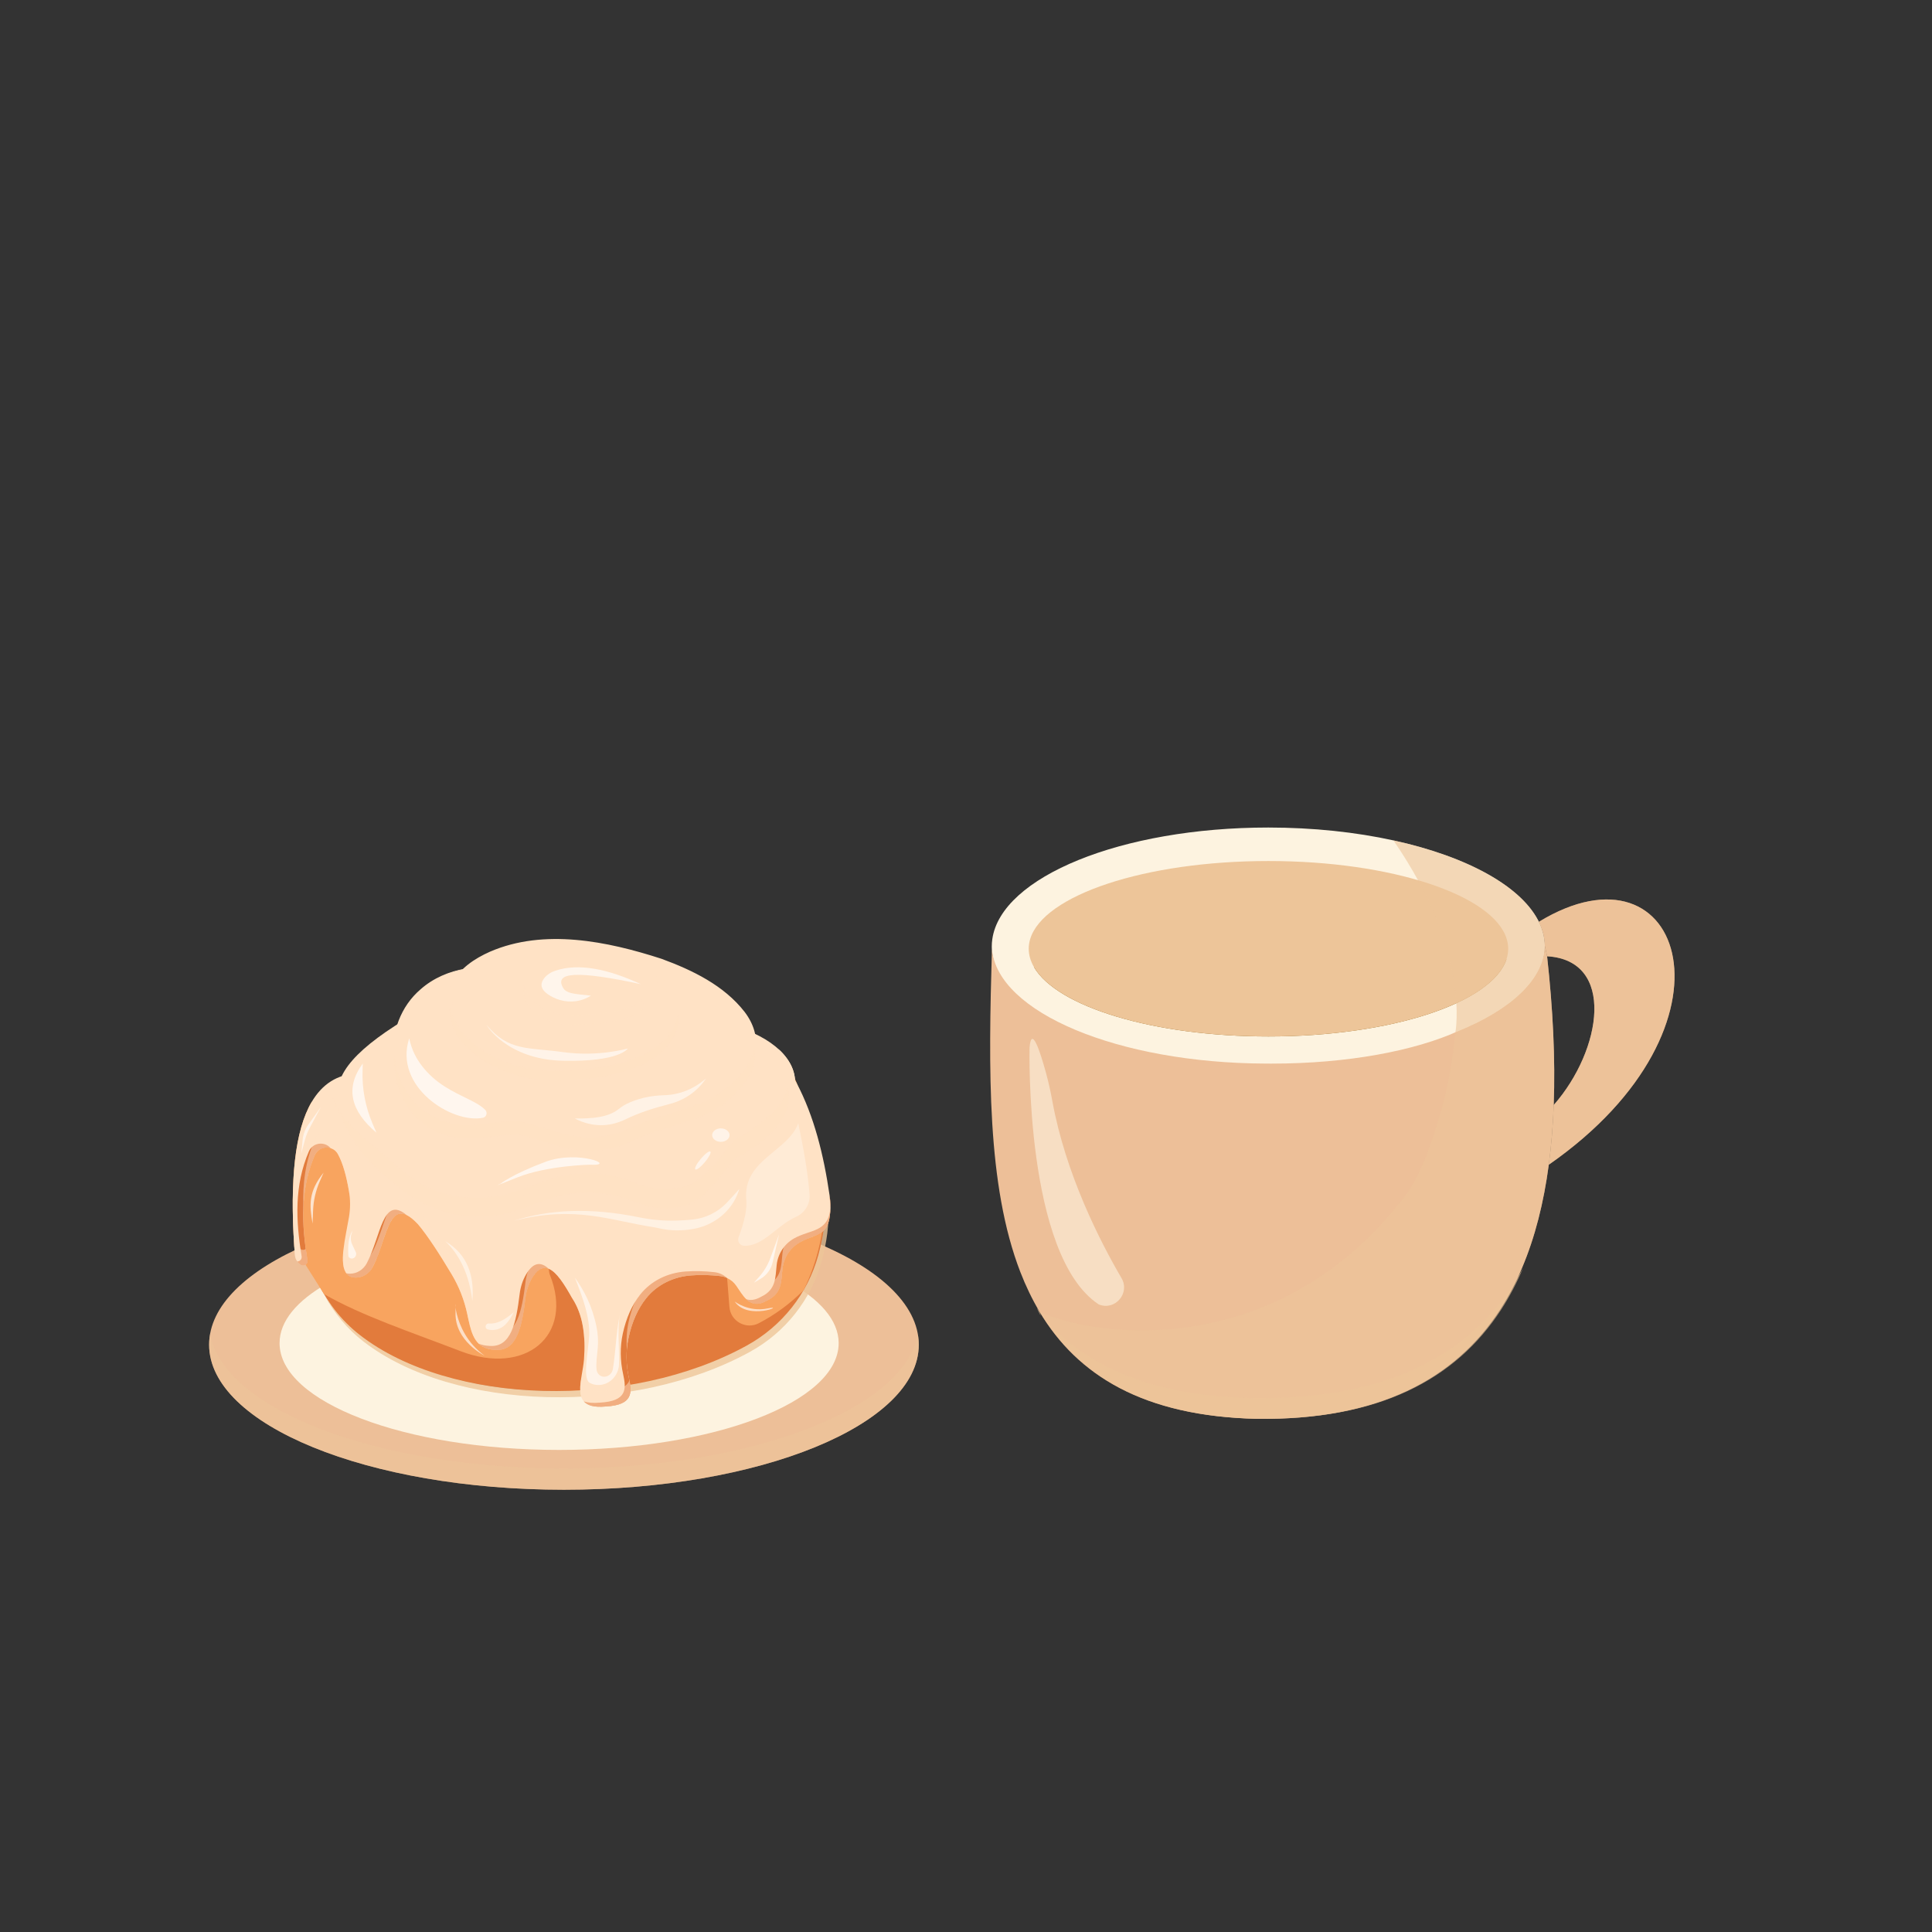 <?xml version="1.0" encoding="UTF-8"?>
<svg xmlns="http://www.w3.org/2000/svg" viewBox="0 0 1000 1000">
  <rect x="0" y="0" width="1000" height="1000" fill="#333333" stroke="none"/>
  <defs>
    <style>
      .cls-1 {
        opacity: .65;
      }

      .cls-1, .cls-2, .cls-3, .cls-4, .cls-5, .cls-6, .cls-7, .cls-8, .cls-9, .cls-10, .cls-11, .cls-12, .cls-13, .cls-14, .cls-15, .cls-16, .cls-17, .cls-18, .cls-19, .cls-20, .cls-21 {
        stroke-width: 0px;
      }

      .cls-1, .cls-4, .cls-6, .cls-7, .cls-10, .cls-11 {
        fill: #fff;
      }

      .cls-2, .cls-3, .cls-22, .cls-5, .cls-8, .cls-12, .cls-23, .cls-24 {
        mix-blend-mode: multiply;
      }

      .cls-2, .cls-5, .cls-12, .cls-19 {
        fill: #edc599;
      }

      .cls-3, .cls-8, .cls-20 {
        fill: #ffe2c5;
      }

      .cls-4 {
        opacity: .7;
      }

      .cls-5, .cls-9, .cls-10, .cls-24 {
        opacity: .6;
      }

      .cls-6, .cls-25, .cls-8, .cls-23 {
        opacity: .5;
      }

      .cls-26 {
        fill: none;
        stroke: #000;
        stroke-miterlimit: 10;
      }

      .cls-7 {
        opacity: .55;
      }

      .cls-27 {
        isolation: isolate;
      }

      .cls-9, .cls-18 {
        fill: #fdf3e0;
      }

      .cls-11 {
        opacity: .3;
      }

      .cls-12 {
        opacity: .8;
      }

      .cls-13 {
        fill: #f8a45f;
      }

      .cls-14 {
        fill: #f8e7c5;
      }

      .cls-15 {
        fill: #895c0e;
      }

      .cls-16 {
        fill: #e27b3c;
      }

      .cls-17 {
        fill: #9c7224;
      }

      .cls-21 {
        fill: #edbf98;
      }
    </style>
  </defs>
  <g class="cls-27">
    <g id="Layer_1" data-name="Layer 1">
      <g>
        <path class="cls-26" d="M780.63,491.06c0,1.87-.31,3.71-.91,5.52-2.15-3.68-5.52-7.2-9.96-10.5-20.22-15.03-62.5-25.37-111.38-25.37s-91.16,10.34-111.38,25.37c-6.02,4.47-10.08,9.36-11.79,14.51-1.8-3.07-2.74-6.26-2.74-9.53,0-1.68.25-3.35.74-4.98,6.78-22.73,59.42-40.42,123.34-40.42s116.56,17.69,123.34,40.42c.49,1.63.74,3.3.74,4.98Z"/>
        <path class="cls-18" d="M799.61,489.92c0,.2,0,.41-.01.61-.08,3.82-.98,7.56-2.61,11.19-5.78,12.81-20.78,24.21-41.92,32.85h0c-25.51,10.44-59.96,16.87-97.89,16.95-.67,0-1.33-.01-1.99-.01-76.65-.28-138.91-26.5-141.75-59.25-.02-.25-.04-.51-.05-.76-.02-.23-.03-.46-.03-.69-.02-.29-.02-.59-.02-.89,0-1.29.09-2.57.28-3.84,4.61-32.22,66.8-57.75,142.86-57.75,23.3,0,45.3,2.39,64.74,6.65,38.57,8.43,67.07,24.16,75.69,42.96,1.22,2.66,2.04,5.37,2.43,8.14.19,1.27.28,2.55.28,3.84Z"/>
        <path class="cls-21" d="M804.2,571.97v.04c-.4,10.66-1.23,20.94-2.55,30.8v.04c-2.61,19.61-7.12,37.57-13.88,53.48-3.24,7.67-7.02,14.87-11.36,21.55-23.5,36.21-63.44,57.27-125.99,56.5-58.5-1.35-92.7-22.42-112.44-55.58-3.78-6.36-7.04-13.17-9.84-20.37-17.38-44.87-16.53-104.93-14.71-167.14,2.88,32.73,65.12,58.94,141.75,59.22.66,0,1.32.01,1.99.01h1.21c39.08,0,73.94-6.61,96.68-16.95h.01c27.12-11.09,44.14-26.71,44.53-44.04l1.18,5.44v.02c3.01,27.18,4.32,53.02,3.42,76.98Z"/>
        <path class="cls-21" d="M801.65,602.85v-.04c1.32-9.86,2.15-20.14,2.55-30.8v-.04c25.15-28.66,32.08-74.97-3.42-77h0l-1.18-5.44c.01-.2,0-.45-.01-.65-.03-1.29-.21-2.53-.42-3.8-.45-2.76-1.43-5.23-2.66-7.95,74.94-45.64,108.55,53.76,5.14,125.72Z"/>
        <path class="cls-15" d="M779.72,496.58c-7.45,22.48-59.75,39.89-123.17,39.89-59.59,0-109.37-15.37-121.34-35.88,1.71-5.15,5.77-10.04,11.79-14.51,20.22-15.03,62.5-25.37,111.38-25.37s91.16,10.34,111.38,25.37c4.44,3.3,7.81,6.82,9.96,10.5Z"/>
        <path class="cls-17" d="M668.91,481.97c-10.98-15.22-42.91-13.59-58.16,4.04-2.33,2.7-4.18,5.83-5.07,9.28-3.02,11.71,4.33,23.15,22.43,34.31,33.99-6,62.33-14.91,83.04-35,18.64-19.26-20.5-24.85-42.25-12.63Z"/>
        <path class="cls-14" d="M662.28,488.6c-2.52-10.84-23.27-11.19-37.18-.85-2.13,1.58-3.95,3.57-5.11,5.95-4.67,9.62,2.51,18.48,14.75,27,24.58-6.77,49.63-13.42,59.02-24.23,10.77-12.84-6.01-19.26-31.48-7.87Z"/>
        <path class="cls-2" d="M779.72,496.58c-7.45,22.48-59.75,39.89-123.17,39.89-59.59,0-109.37-15.37-121.34-35.88-1.8-3.07-2.74-6.26-2.74-9.53,0-1.68.25-3.35.74-4.98,6.78-22.73,59.42-40.42,123.34-40.42s116.56,17.69,123.34,40.42c.49,1.63.74,3.3.74,4.98,0,1.87-.31,3.71-.91,5.52Z"/>
        <path class="cls-5" d="M804.2,571.97v.04c-.4,10.66-1.23,20.94-2.55,30.8v.04c-2.61,19.61-7.12,37.57-13.88,53.48-3.24,7.67-7.02,14.87-11.36,21.55-23.5,36.21-63.44,57.27-125.99,56.5-58.5-1.35-92.7-22.42-112.44-55.58-3.62-6.09,2.72,6.85,0,0,18.58,10.11,118.49,32.02,188.91-59.19,4.87-6.31,9.65-16.3,12.44-24.15,6.19-17.42,10.19-31.27,12.8-50.88v-.04c.45-3.35.82-6.75,1.16-10.19.6-.26,1.19-.52,1.77-.78h0c27.11-11.09,44.13-26.7,44.53-44.03l1.18,5.43v.02c3.01,27.18,4.32,53.02,3.42,76.98Z"/>
        <path class="cls-5" d="M799.6,489.54c-.4,17.33-17.42,32.94-44.53,44.03h0c-.58.26-1.17.52-1.77.78,0,0,8.11-41.22-32.08-99.37,38.57,8.43,67.07,24.16,75.69,42.96,1.22,2.66,2.04,5.37,2.43,8.14.17,1.15.26,2.3.27,3.46Z"/>
        <path class="cls-5" d="M801.65,602.85v-.04c1.32-9.86,2.15-20.14,2.55-30.8v-.04c25.15-28.66,32.08-74.97-3.42-77h0l-1.18-5.44c.01-.2-.02-.5-.02-.7-.05-1.47-.21-2.44-.4-3.71-.39-2.77-1.44-5.33-2.66-7.99,74.94-45.64,108.55,53.76,5.14,125.72Z"/>
        <g class="cls-24">
          <path class="cls-19" d="M781.69,667.17c-24.82,36.21-67.01,57.27-133.08,56.5-51.45-1.12-85.09-15.93-106.95-39.99,20.15,30.33,53.78,49.41,109.35,50.69,62.55.77,102.49-20.29,125.99-56.5,4.34-6.68,8.11-13.87,11.35-21.54-2.07,3.74-4.28,7.36-6.66,10.83Z"/>
        </g>
        <path class="cls-9" d="M532.89,542.4s-2.53,107.44,35.79,132.75c0,0,.04.02.13.05,8.38,3.34,16.23-5.87,11.68-13.65-11.36-19.44-28.99-54.09-35.82-91.72-.87-4.82-1.93-9.6-3.22-14.32-2.92-10.74-7.59-25.38-8.57-13.1Z"/>
      </g>
      <g>
        <path class="cls-21" d="M475.56,696.01c0,41.47-82.23,75.08-183.66,75.08s-183.66-33.61-183.66-75.08c0-20.2,19.52-38.54,51.27-52.04,2.8,7.2,6.06,14.01,9.84,20.37,19.74,33.16,53.94,54.23,112.44,55.58,62.55.77,102.49-20.29,125.99-56.5,4.34-6.68,8.12-13.88,11.36-21.55,34.78,13.66,56.42,32.87,56.42,54.14Z"/>
        <path class="cls-18" d="M434.09,695.21c0,30.53-64.78,55.27-144.7,55.27s-144.69-24.74-144.69-55.27c0-11.43,9.09-22.05,24.65-30.87,19.74,33.16,53.94,54.23,112.44,55.58,62.55.77,102.49-20.29,125.99-56.5,16.58,8.99,26.31,19.96,26.31,31.79Z"/>
        <path class="cls-12" d="M420.02,599.31c7.51,14.36,7.09,30.87,2.22,48.61-5.49,19.95-18.84,36.73-36.96,46.73-60.57,33.41-153.37,31.02-200.25-5.37-6.67-5.18-12.33-11.46-16.91-18.49,5.01,9.07,11.69,17.12,19.91,23.49,46.88,36.39,139.68,38.78,200.25,5.37,18.12-9.99,31.47-26.78,36.96-46.73,5.45-19.83,5.33-38.14-5.22-53.61Z"/>
        <path class="cls-16" d="M166.11,589.72c-12.67,24.05-13.52,48.11-2.55,72.16,5.2,11.4,12.88,21.5,22.78,29.18,46.88,36.39,139.68,38.78,200.25,5.37,18.12-9.99,31.47-26.78,36.96-46.73,6.22-22.63,5.19-43.28-10.32-59.99-84.21,45.79-166.36,40.27-247.12,0Z"/>
        <path class="cls-13" d="M238.41,699.37c-26.84-10.3-50.65-18.16-70.67-29.51v-.02s-9.65-15.28-9.65-15.28l-2.05-3.26-3.73-5.91c-2.27-34.55.25-60.17,9-75.03,5.8-.87,11.52-1.45,17.16-1.67,28.11-1.13,54.03,6.57,75.57,32.01,4.86,5.75,9.5,12.41,13.89,20.07,5.8,10.13,11.17,22.01,16.04,35.9h0c.25,1.03.22,2.11.61,3.09,12.75,31.68-12.76,52.43-46.17,39.61Z"/>
        <path class="cls-13" d="M166.11,589.72c-5.35-16.4.09-28.03,17.93-34.18,4.49-1.55,8.63-4.01,12.03-7.32,4.12-4.02,8.26-7.68,12.49-9.93,5.73-3.04,10.47-7.72,13.75-13.31,4.35-7.4,10.88-12.15,20.07-13.66,5.53-.9,10.86-2.69,15.71-5.48,30.18-17.38,60.78-14.1,91.68,3.93,1.18.69,2.4,1.33,3.64,1.92,7.44,3.54,14.3,7.5,19.82,12.44,3.63,3.24,7.64,6.06,12.07,8.07,6.21,2.81,11.84,7.53,17.24,13.06,3.33,3.41,6.15,7.31,8.21,11.6,5.67,11.81,6.99,22.84,2.49,32.85-84.07,45.5-166.26,40.56-247.12,0Z"/>
        <path class="cls-13" d="M376.35,661.48l1.19,14.97c.59,7.46,8.63,11.9,15.26,8.42,8.11-4.25,15.86-9.77,23.13-17.05,7.58-15.53,10.92-31.44,10.81-47.67l-50.38,41.33Z"/>
        <path class="cls-20" d="M429.71,627.47c-.39,5.09-1.61,7.84-3.46,9.59-2.84,2.71-7.16,3.08-12.24,5.94-5.07,2.85-8.39,8-9.01,13.79-.7,6.55-.31,12.72-7.9,16.33-2.4,1.38-4.39,1.85-6.09,1.69-.1,0-.2-.02-.29-.03-.16-.02-.31-.04-.45-.08-.14-.02-.27-.05-.4-.09-.83-.22-1.58-.59-2.29-1.09-.12-.08-.23-.16-.35-.25-.06-.05-.13-.11-.2-.16-.07-.06-.14-.12-.21-.18-.19-.16-.38-.34-.57-.52-1.93-1.87-3.49-4.54-5.14-6.92-1.21-1.76-2.86-3.14-4.76-4.01,0,0,0-.01-.02-.01-.54-.25-1.1-.46-1.67-.62-.05-.01-.1-.03-.15-.04-.21-.06-.42-.11-.63-.15-.1-.03-.21-.05-.31-.06-.25-.05-.51-.09-.76-.12-5.09-.59-10.11-.71-15.06-.35-9.1.67-17.73,4.78-23.39,11.95-4.26,5.38-7.23,12.12-8.98,20.1-1.52,6.94-1.4,14.14.15,21.07.27,1.21.51,2.39.65,3.51.81,6.04-.83,10.59-12.6,11.24-2.65.25-4.8.18-6.53-.16-.2-.03-.39-.07-.57-.12-.19-.04-.38-.09-.56-.15-.38-.11-.74-.24-1.08-.38-.14-.06-.29-.13-.42-.19-.3-.15-.57-.31-.83-.48-.11-.07-.22-.15-.33-.23-.18-.13-.34-.27-.5-.41-.16-.15-.32-.3-.46-.46-.03-.03-.06-.06-.08-.09,0,0,0,0,.01,0-1.29-1.47-1.82-3.43-1.9-5.69-.19-4.71,1.49-10.67,1.94-15.95.88-12.07-.36-23.14-6.26-32.01-3.81-6.79-7.88-13.34-12.04-15h0s-.05-.03-.07-.03c-.14-.06-.29-.11-.43-.15-.16-.06-.33-.1-.5-.13-.16-.04-.33-.06-.49-.08-.16-.02-.31-.03-.47-.03-2.17-.01-4.36,1.48-6.55,5.1-1.92,3.19-3.05,6.78-3.5,10.47-1.78,14.51-4.3,27.79-15.66,26.81-.26-.01-.52-.03-.77-.05-.21-.01-.42-.03-.62-.06-.23-.02-.45-.05-.66-.08-.33-.05-.65-.11-.95-.18-.17-.03-.32-.06-.48-.11-.13-.03-.26-.07-.39-.11-7.48-2.09-8.8-9.54-10.62-18.11-1.52-7.11-4.19-13.92-7.91-20.17-6.47-10.86-12.8-20.53-17.55-26.12-2.3-2.45-4.26-3.99-5.96-4.8-.63-.31-1.21-.51-1.77-.6-.12-.04-.23-.05-.34-.06-.69-.1-1.33-.04-1.93.15-.1.02-.2.05-.3.1-.1.04-.2.08-.3.12-.19.09-.38.19-.56.3-.18.13-.37.26-.55.4s-.35.29-.51.46c-.77.76-1.46,1.76-2.11,2.94-.14.26-.29.53-.42.81,0,0,0,0,0,.01-.14.28-.27.56-.41.86-.83,1.82-1.61,3.93-2.38,6.19-.12.32-.23.64-.34.97-1.59,4.68-3.26,9.88-5.59,14.32-1.71,3.26-5.05,5.45-8.72,5.44-.27,0-.53-.01-.78-.04-.23-.01-.45-.04-.67-.09-.09-.01-.18-.03-.27-.05-.16-.03-.31-.08-.46-.12-.09-.03-.18-.06-.27-.1-.02,0-.04-.01-.06-.02-.14-.05-.28-.1-.41-.17-.2-.09-.39-.2-.58-.31,0-.01-.01-.01-.02-.01-.16-.11-.31-.22-.46-.35-.04-.03-.08-.06-.11-.09-.15-.13-.29-.27-.43-.42-4.52-4.87-.82-18.91.98-29.52.77-4.52.75-9.14-.03-13.66-1.29-7.43-3.01-14.02-5.65-18.87-.88-1.63-2.27-2.69-3.81-3.17h-.01c-.16-.06-.33-.11-.5-.14-1.09-.27-2.24-.25-3.32.04-.09.02-.17.05-.26.08-.11.02-.21.06-.31.1-.88.31-1.71.81-2.41,1.51-.24.23-.46.48-.66.76-.3.4-.56.86-.78,1.36-6.92,16-6.85,32.57-4.51,49.32.23,1.65.48,3.3.75,4.95.16.99-.3,1.84-1.02,2.31-.71.47-1.67.54-2.49-.04-.51-.36-1.03-.83-1.57-1.44-.02-.03-.05-.06-.07-.09-.91-1.05-1.27-2.44-1.38-3.83-.1-1.27-.18-2.53-.27-3.77-2.27-34.55.25-60.17,9-75.03,5.41-9.2,13.21-14.29,23.72-14.82,2.4-.12-6.87,4.89-6.56,13.15.14,3.69,2.2,8.04,8.07,12.87.56.47,1.2.83,1.8,1.25,2.8,1.98,17.47,10.78,65.7,17.89,7.48,1.11,15.76,2.17,24.93,3.16,21.65,2.34,70.16,2.15,98.65-9.5,13.62-5.57,25.12-34.27,31.55-36.06,0,0,0,0,0-.01.06-.02.12-.02.18-.04.12-.02.24-.04.35-.04.12,0,.23,0,.35.01.08.01.15.03.22.05.16.04.32.1.47.19.1.07.2.14.31.23.1.08.19.18.28.28.1.1.19.22.28.34.18.26.35.56.52.91.04.09.08.18.13.27,9.06,17.16,14.05,37.11,17.13,58.36.41,2.85.54,5.75.32,8.62Z"/>
        <path class="cls-20" d="M215.85,524.02c-64.91,37.41-42.1,54.35-4.87,83.94,17.09,13.58,39.95,17.75,60.58,10.62,4.85-1.68,9.61-3.56,14.35-5.26,14.23-5.11,29.81-5.01,43.94.37,6.6,2.52,12.97,4.73,20.44,3.9.79-.09,1.58-.16,2.36-.23,14.54-1.26,21.07-14.4,30.13-24.28.8-.87,1.76-1.58,2.8-2.15,49.2-27.11,22.05-60.35-27.93-63.77l-141.8-3.14Z"/>
        <path class="cls-20" d="M241.05,501.47c-40.24,7.4-47.38,53.83-22.23,73.92,7.21,5.76,16.43,8.36,25.65,7.86,12.49-.67,22.34-3.35,29.52-.58,1.25.48,2.52.91,3.82,1.25,4.5,1.19,8.79,2.54,12.92,3.74,11.69,3.39,24.26,2.59,35.27-2.58,21.1-9.92,39.36-9.94,53.07-23.6,37.3-32.33-20.47-70.62-86.44-74.46-11.24-.65-22.54.69-33.16,4.44-41.2,14.59-30.72,47.87,3.75,60.17,7.95,2.84,16.39,4.04,24.83,3.96,45.27-.47,64.44-17.01,62.82-33.42-.83-8.43-7.31-15.22-15.57-17.12-88.09-20.36-66.68,20.9-38.63,20.98,35.34-.39,47.28-12.32,22.92-17.46"/>
        <g class="cls-22">
          <path class="cls-16" d="M159.87,595.97c-7.59,17.58-6.77,35.84-3.75,54.28.24,1.47-.92,2.64-2.2,2.68.04.05.07.11.11.15.54.61,1.07,1.08,1.57,1.44,1.63,1.16,3.84-.29,3.52-2.27-3.02-18.44-3.84-36.7,3.75-54.28,1.48-3.42,5.17-4.69,8.25-3.7-3.09-3.63-9.23-2.97-11.25,1.7Z"/>
          <path class="cls-16" d="M189.87,653.82c-1.71,3.26-5.05,5.45-8.72,5.44-.7,0-1.33-.08-1.9-.23,1.04,1.4,2.61,2.22,4.9,2.23,3.68,0,7.02-2.18,8.72-5.44,6.66-12.72,7.93-31.59,17.55-26.95-12.43-10.3-13.25,11.01-20.55,24.95Z"/>
          <path class="cls-16" d="M429.13,617.15c-3.08-21.25-3.33-22.95-.25-1.7.41,2.86,1.15,6.78.93,9.66-.99,12.89-10.4,11.16-18.8,15.89-5.07,2.86-8.4,8.01-9.01,13.8-.7,6.55-.31,12.72-7.91,16.33-3.27,1.87-5.78,2.07-7.85,1.29,2.58,2.5,5.82,3.59,10.85.71,7.59-3.61,7.21-9.79,7.91-16.33.62-5.79,3.94-10.94,9.01-13.8,8.4-4.73,14.71-2.63,15.7-15.52.22-2.88-.16-7.47-.57-10.32Z"/>
          <path class="cls-16" d="M369.81,658.48c-5.09-.59-10.11-.7-15.06-.35-9.1.66-17.73,4.78-23.39,11.94-4.26,5.39-7.23,12.12-8.98,20.1-1.52,6.94-1.4,14.14.15,21.08,1.72,7.7,2.02,13.98-11.95,14.74-3.68.35-6.39.07-8.37-.66,1.85,2.13,5.29,3.23,11.37,2.66,13.97-.77,13.67-7.04,11.95-14.74-1.55-6.93-1.67-14.14-.15-21.08,1.75-7.98,4.72-14.71,8.98-20.1,5.66-7.16,14.29-11.28,23.39-11.94,4.95-.36,9.96-.25,15.06.35,1.24.14,2.43.49,3.54,1-1.8-1.64-4.08-2.72-6.54-3Z"/>
          <path class="cls-16" d="M272.46,659.36c-1.92,3.18-3.05,6.78-3.5,10.47-1.77,14.5-4.3,27.79-15.65,26.8-2.18-.09-3.98-.5-5.48-1.17,1.94,1.85,4.61,3.01,8.48,3.17,11.35.99,13.88-12.3,15.65-26.8.45-3.69,1.58-7.29,3.5-10.47,2.85-4.72,5.7-5.81,8.51-4.69-3.76-3.44-7.64-3.73-11.51,2.69Z"/>
        </g>
        <path class="cls-3" d="M402.58,542.68c11.21,12.74,7.74,29.97-20,45.26-1.04.57-2,1.28-2.8,2.15-9.05,9.88-15.59,23.02-30.13,24.28-.79.07-1.58.14-2.36.23-7.47.83-13.84-1.38-20.44-3.9-14.12-5.38-29.71-5.48-43.94-.37-4.74,1.7-9.5,3.58-14.35,5.26-20.63,7.13-43.49,2.96-60.58-10.62-8.62-6.85-16.47-13.02-22.63-18.93,6.51,6.82,15.54,13.91,25.63,21.93,17.09,13.58,39.95,17.75,60.58,10.62,4.85-1.68,9.61-3.56,14.35-5.26,14.23-5.11,29.81-5.01,43.94.38,6.6,2.52,12.97,4.73,20.44,3.9.79-.09,1.58-.16,2.36-.23,14.54-1.26,21.07-14.4,30.13-24.28.8-.87,1.76-1.58,2.8-2.15,29.98-16.52,31.61-35.32,17-48.26Z"/>
        <g class="cls-22">
          <path class="cls-20" d="M241.08,501.62c-16.92,3.02-31.56,15.78-35.02,32.82-3.84,16.34,3.2,35.09,18.19,43.19,11.93,6.8,24.22,4,37.1,2.76,4.4-.35,9.04-.53,13.29,1.13,3.95,1.42,8.28,2.32,12.25,3.62,11.89,4.19,25.18,4.61,36.88-.42,7.76-3.62,16.07-6.42,24.29-8.82,11.26-3.3,22.65-6.93,31.01-15.41,3.94-3.45,7.52-7.59,9.51-12.45,9.7-25.4-27.06-44.3-46.59-50.8-16.16-5.59-33.21-8.6-50.27-9.41-12.73-.54-25.58,1.6-37.2,6.83-16.57,7.17-27.44,22.03-15.34,38.76,7.55,10.06,19.6,16.04,31.66,18.88,17.18,3.91,46.26,1.06,61.99-6.9,7.18-3.59,14.21-9.27,16.13-17.29,2.07-8.03-2.38-16.11-9.61-19.8-3.69-1.92-7.89-2.93-11.82-4.28-12.16-3.69-24.71-6.86-37.45-6.7-9.55-.04-23.66,4.29-17.7,16.38,4.06,7.32,12.7,11.04,20.82,11.51,1.81.09,4.52,0,6.37-.01,8.48-.26,17.14-.88,25.21-3.6,14.63-5.39,4.14-11.02-5.21-12.89,0,0,.06-.29.06-.29,2.11.42,4.21.93,6.25,1.65,4.13,1.32,9.92,4.89,4.97,9.26-5.23,4.05-12.02,5.14-18.34,6.25-4.27.65-8.58.98-12.89,1.15-1.92.06-4.59.19-6.5.12-8.75-.36-18.02-4.28-22.54-12.17-4-7-.85-14.29,6.43-17.24,8.31-3.43,17.39-2.85,26.05-1.82,10.76,1.44,21.21,4.28,31.47,7.64,11.59,2.92,20.38,13.21,17.42,25.56-6.82,24.93-47.11,28.98-68.76,28.23-17.33-.96-35.5-7.79-46.23-21.99-5.41-7.14-7.53-17.38-3.24-25.61,4.02-8.12,11.9-13.31,19.89-16.86,27.99-12.13,60.8-5.4,88.75,3.66,16,5.87,32.39,13.77,43.07,27.52,9.56,12.61,7.05,26.18-4.16,36.73-2.77,2.59-5.5,5.28-8.72,7.33-10.92,7.19-24.01,9.56-36.02,14.17-4.07,1.47-7.81,3.21-11.79,5.02-8.11,3.45-17.12,4.67-25.86,3.64-7.39-.81-14.85-3.78-22.01-5.6-1.07-.31-2.13-.67-3.16-1.07-3.69-1.47-7.94-1.35-12.14-1.04-13.43,1.25-25.93,3.89-38.43-3.29-24.43-13.56-26.14-50.02-5.39-67.65,6.51-5.76,14.77-9.27,23.28-10.67,0,0,.05.29.05.29h0Z"/>
        </g>
        <path class="cls-10" d="M166.06,573.02l-6.48,9.1c-1.64,2.3-2.65,5-2.94,7.81l-.72,7.19,1.95-7.22c.55-2.03,1.33-4,2.32-5.86l5.87-11.02Z"/>
        <path class="cls-1" d="M182.49,636.93c-2.18,3.32-2.51,8.02-2.18,13.2.12.56.51.93,1.03,1.14,1.92.77,3.71-1.45,2.76-3.29-.5-.96-.84-1.87-1.69-3.61-.62-1.28-.93-2.71-.81-4.14.11-1.29.51-1.87.89-3.3Z"/>
        <path class="cls-6" d="M230.49,642.46c11.2,6.61,15.15,17.39,14,30.93-1.61-13.48-6.44-23.77-14-30.93Z"/>
        <path class="cls-6" d="M252.53,688.13s.08.02.12.03c3.19.78,6.54-.19,8.88-2.5,1.69-1.66,3.12-3.85,4.36-6.46-4.19,3.63-8.43,6.19-12.81,5.85-1.95-.15-2.45,2.59-.55,3.08Z"/>
        <path class="cls-10" d="M297.53,661.26c4.01,10.16,7.83,20.3,7.44,30.03-.57,8.99-3.39,21.66,0,24.28,1.22.78,2.55,1.17,3.98,1.28,6.14.46,11.27-4.6,11.44-10.75.24-8.73-1.25-21.52,1.13-28.29-2.53,8.5-2.75,21.92-4.3,30.84-.37,2.14-2.13,3.86-4.3,3.95-.07,0-.14,0-.2,0-2.02.02-3.65-1.56-3.92-3.56-.42-3.1.23-7.21.59-11.32.32-3.6.1-7.23-.61-10.77-2.22-11.1-6.46-18.96-11.26-25.69Z"/>
        <path class="cls-4" d="M403.26,638.85l-3.35,14.55c-.83,3.61-3.13,6.72-6.33,8.58l-3.39,1.96,2.74-3.06c2.51-2.81,4.47-6.07,5.77-9.61l4.57-12.42Z"/>
        <path class="cls-6" d="M265.97,631.89c18.06-5.84,39.29-7.04,64.94-1.79,6.36,1.3,12.85,1.89,19.34,1.67,2.93-.1,5.69-.26,8.2-.53,6.67-.69,12.89-3.7,17.56-8.52,2.27-2.34,4.45-4.83,6.65-7.28-.13.44-.27.88-.43,1.32-3.54,10.2-12.63,17.43-23.26,19.32-5.95,1.06-11.82,1.03-17.58-.26-1.07-.24-2.14-.48-3.22-.65-22.68-3.47-40.28-11.37-72.2-3.29Z"/>
        <path class="cls-11" d="M413.17,581.37c2.82,13.32,5.01,25.89,5.86,36.93.39,4.99-2.52,9.55-7.1,11.58-9.7,4.28-17.03,15.41-26.86,14.93-2.16-.1-3.55-2.33-2.79-4.36,3.15-8.37,4.53-15.04,3.97-19.85-1.58-20.4,21.78-24.65,26.92-39.23Z"/>
        <path class="cls-4" d="M187.77,550.47c-9.28,12.66-6.26,24.56,7.07,35.81l-2.01-4.7c-3.72-8.69-5.49-18.1-5.17-27.55l.12-3.56Z"/>
        <path class="cls-4" d="M305.29,602.84s-22.29.45-37.61,6.62c-15.32,6.17-8.6,3.22-8.6,3.22,0,0,5.95-4.84,23.13-11.28,17.17-6.44,37.82,2.27,23.08,1.44Z"/>
        <ellipse class="cls-10" cx="373.11" cy="587.53" rx="4.5" ry="3.48"/>
        <ellipse class="cls-10" cx="363.78" cy="600.69" rx="6.03" ry="1.36" transform="translate(-330.11 492.62) rotate(-49.95)"/>
        <path class="cls-4" d="M211.79,537.5c-8.14,25.03,22.13,44.25,38.15,41.06,1.88-.37,2.55-2.74,1.2-4.1-4.33-4.36-12.31-6.57-21.07-12.15-4.43-2.82-8.4-6.36-11.61-10.51-3.18-4.12-5.32-8.37-6.66-14.3Z"/>
        <path class="cls-7" d="M297.5,578.91c4.69,2.46,9.72,3.75,15.21,3.44,3.94-.22,7.77-1.37,11.31-3.1,6.46-3.16,14.14-5.69,22.55-7.82,7.57-1.92,14.25-6.45,18.64-12.91.07-.1.14-.21.21-.31-.21.18-.42.36-.63.54-5.88,4.99-13.26,7.92-20.97,8.13-7.15.2-13.82,1.64-19.86,4.69-1.43.72-2.73,1.68-4,2.66-5.29,4.11-13.49,4.84-22.46,4.68Z"/>
        <path class="cls-10" d="M251.84,530.53s10.36,17.88,39.67,18.52c29.31.64,33.46-6.36,33.46-6.36,0,0-15.2,4.45-33.46,1.89-18.26-2.55-28.2-.32-39.67-14.05Z"/>
        <path class="cls-1" d="M331.68,509.39c-17.02-7.86-32.11-11-44.25-6.95-2.29.76-4.4,2.07-5.84,4-2.5,3.34-1.57,6.58,4.5,9.68,5.04,2.58,11,3.04,16.28.99,1.23-.48,2.39-1.05,3.5-1.73-5.58-.84-12.03-.6-14.15-3.66-5.56-8.82,7.35-9.34,39.96-2.33Z"/>
        <path class="cls-8" d="M382.43,588.61c-1.04.57-2,1.28-2.8,2.15-9.05,9.88-15.59,23.02-30.13,24.28-.79.07-1.58.14-2.36.23-7.47.83-13.84-1.38-20.44-3.9-14.12-5.38-29.71-5.48-43.94-.37-4.74,1.7-9.5,3.58-14.35,5.26-20.63,7.13-44.32,3.93-60.58-10.62-16.66-14.91-32.21-25.34-35.47-37.28,11.15,25.22,12.88,29.33,35.47,47.28,17.09,13.58,39.95,17.75,60.58,10.62,4.85-1.68,9.61-3.56,14.35-5.26,14.23-5.11,29.81-5.01,43.94.38,6.6,2.52,12.97,4.73,20.44,3.9.79-.09,1.58-.16,2.36-.23,14.54-1.26,21.07-14.4,30.13-24.28.8-.87,1.76-1.58,2.8-2.15,21.32-11.75,28.3-24.65,25.3-35.77-2.22,8.47-10.12,17.41-25.3,25.77Z"/>
        <path class="cls-8" d="M379.07,560.44c-13.71,13.66-31.97,13.68-53.07,23.6-11.02,5.18-23.58,5.97-35.27,2.58-4.13-1.2-8.42-2.55-12.92-3.74-1.3-.34-2.57-.77-3.82-1.25-7.18-2.77-17.03-.09-29.52.58-9.22.49-18.44-2.1-25.65-7.86-8.79-7.02-13.63-17.27-14.5-27.94-1.06,13.06,3.79,26.38,14.5,34.94,7.21,5.76,16.43,8.36,25.65,7.86,12.49-.67,22.34-3.35,29.52-.58,1.25.48,2.52.91,3.82,1.25,4.5,1.19,8.79,2.54,12.92,3.74,11.69,3.39,24.26,2.59,35.27-2.58,21.1-9.92,39.36-9.94,53.07-23.6,9.46-8.2,12.79-16.78,11.44-25.08-1,6.06-4.62,12.17-11.44,18.08Z"/>
        <path class="cls-8" d="M350.85,525.27c-1.98,14.83-21.55,28.57-62.74,28.99-8.44.09-16.88-1.12-24.83-3.96-17.59-6.28-28.93-18.02-30.34-29.96-1.64,13.55,10.29,27.8,30.34,34.96,7.95,2.84,16.39,4.04,24.83,3.96,45.27-.47,64.44-17.01,62.82-33.42-.02-.19-.06-.38-.08-.57Z"/>
        <g class="cls-25">
          <path class="cls-3" d="M332.2,517.73c-3.64,3.97-15.81,7.43-34.57,7.64-14.1.76-24.56-7.18-26.47-15.08-2.42,9.08,9.35,21.01,26.47,20.08,26.53-.29,39.87-7.09,34.57-12.64Z"/>
        </g>
        <g class="cls-23">
          <path class="cls-20" d="M158.36,647.3c-.04-.29-.07-.57-.11-.86-.05.04-.1.08-.16.12-.71.47-1.67.54-2.49-.04-.51-.36-1.03-.83-1.57-1.44-.02-.03-.05-.06-.07-.09-.91-1.05-1.27-2.44-1.38-3.83-.1-1.27-.18-2.53-.27-3.77-.42-6.37-.67-12.43-.76-18.19-.12,8.04.14,16.78.76,26.19.09,1.24.17,2.5.27,3.77.11,1.39.47,2.78,1.38,3.83.02.03.05.06.07.09.54.61,1.06,1.08,1.57,1.44.82.58,1.78.51,2.49.04.72-.47,1.18-1.32,1.02-2.31-.27-1.65-.52-3.3-.75-4.95Z"/>
          <path class="cls-20" d="M180.97,619.23c.36-3.64.23-7.31-.39-10.93-1.29-7.43-3.01-14.02-5.65-18.87-.88-1.63-2.27-2.69-3.81-3.17h-.01c-.16-.06-.33-.11-.5-.14-1.09-.27-2.24-.25-3.32.04-.09.02-.17.05-.26.08-.11.02-.21.06-.31.1-.88.31-1.71.81-2.41,1.51-.24.23-.46.48-.66.76-.3.4-.56.86-.78,1.36-4.91,11.36-6.29,23-5.85,34.79.37-9.06,2.05-18.01,5.85-26.79.22-.5.48-.96.78-1.36.2-.28.42-.53.66-.76.7-.7,1.53-1.2,2.41-1.51.1-.04.2-.08.31-.1.09-.03.17-.06.26-.08,1.08-.29,2.23-.31,3.32-.04.17.03.34.08.5.13h.01c1.54.49,2.93,1.55,3.81,3.18,2.64,4.85,4.36,11.44,5.65,18.87.17.97.29,1.95.39,2.92Z"/>
          <path class="cls-20" d="M426.25,629.06c-2.84,2.71-7.16,3.08-12.24,5.94-5.07,2.85-8.39,8-9.01,13.79-.7,6.55-.31,12.72-7.9,16.33-2.4,1.38-4.39,1.85-6.09,1.69-.1,0-.2-.02-.29-.03-.16-.02-.31-.04-.45-.08-.14-.02-.27-.05-.4-.09-.83-.22-1.58-.59-2.29-1.09-.12-.08-.23-.16-.35-.25-.06-.05-.13-.11-.2-.16-.07-.06-.14-.12-.21-.18-.19-.16-.38-.34-.57-.52-1.93-1.87-3.49-4.54-5.14-6.92-1.21-1.76-2.86-3.14-4.76-4.01,0,0,0-.01-.02-.01-.54-.25-1.1-.46-1.67-.62-.05-.01-.1-.03-.15-.04-.21-.06-.42-.11-.63-.15-.1-.03-.21-.05-.31-.06-.25-.05-.51-.09-.76-.12-5.09-.59-10.11-.71-15.06-.35-9.1.67-17.73,4.78-23.39,11.95-4.26,5.38-7.23,12.12-8.98,20.1-1.02,4.63-1.28,9.38-.9,14.09.17-2.04.46-4.08.9-6.09,1.75-7.98,4.72-14.72,8.98-20.1,5.66-7.17,14.29-11.28,23.39-11.95,4.95-.36,9.97-.24,15.06.35.25.03.51.07.76.12.1.01.21.03.31.06.21.04.42.09.63.15.05.01.1.03.15.04.57.16,1.13.37,1.67.62.01,0,.01.01.02.01,1.9.87,3.55,2.25,4.76,4.01,1.65,2.38,3.21,5.05,5.14,6.92.19.18.38.36.57.52.07.06.14.12.21.18.07.05.14.11.2.16.12.09.23.17.35.25.71.5,1.46.87,2.29,1.09.13.04.26.07.4.09.14.04.29.06.45.08.09.01.19.02.29.03,1.7.16,3.69-.31,6.09-1.69,7.59-3.61,7.2-9.78,7.9-16.33.62-5.79,3.94-10.94,9.01-13.79,5.08-2.86,9.4-3.23,12.24-5.94,1.85-1.75,3.07-4.5,3.46-9.59.18-2.29.12-4.6-.11-6.88-.48,4.37-1.64,6.86-3.35,8.47Z"/>
          <path class="cls-20" d="M325.78,714.48c-1.21,3.04-4.58,5.1-12.21,5.52-2.65.25-4.8.18-6.53-.16-.2-.03-.39-.07-.57-.12-.19-.04-.38-.09-.56-.15-.38-.11-.74-.24-1.08-.38-.14-.06-.29-.13-.42-.19-.3-.15-.57-.31-.83-.48-.11-.07-.22-.15-.33-.23-.18-.13-.34-.27-.5-.41-.16-.15-.32-.3-.46-.46-.03-.03-.06-.06-.08-.09,0,0,0,0,.01,0-.75-.86-1.24-1.89-1.54-3.05-.26,1.88-.43,3.7-.36,5.35.08,2.26.62,4.22,1.9,5.69,0,0,0,0-.01,0,.03.03.06.06.08.09.14.16.3.32.46.46.16.14.32.28.5.41.11.08.22.15.33.23.26.17.53.34.83.48.13.06.28.13.42.19.34.14.7.27,1.08.38.18.06.37.11.56.15.18.05.37.09.57.12,1.73.34,3.88.41,6.53.16,11.77-.65,13.41-5.2,12.6-11.24-.09-.74-.24-1.5-.39-2.28Z"/>
          <path class="cls-20" d="M296.01,663.68c-3.81-6.79-7.88-13.34-12.04-15h0s-.05-.03-.07-.03c-.14-.06-.29-.11-.43-.15-.16-.06-.33-.1-.5-.13-.16-.04-.33-.06-.49-.08-.16-.02-.31-.03-.47-.03-2.17-.01-4.36,1.48-6.55,5.1-1.92,3.19-3.05,6.78-3.5,10.47-1.78,14.51-4.3,27.79-15.66,26.81-.26-.01-.52-.03-.77-.05-.21-.01-.42-.03-.62-.06-.23-.02-.45-.05-.66-.08-.33-.05-.65-.11-.95-.18-.17-.03-.32-.06-.48-.11-.13-.03-.26-.07-.39-.11-7.48-2.09-8.8-9.54-10.62-18.11-1.52-7.11-4.19-13.92-7.91-20.17-6.47-10.86-12.8-20.53-17.55-26.12-2.3-2.45-4.26-3.99-5.96-4.8-.63-.31-1.21-.51-1.77-.6-.12-.04-.23-.05-.34-.06-.69-.1-1.33-.04-1.93.15-.1.02-.2.05-.3.1-.1.04-.2.08-.3.12-.19.09-.38.19-.56.3-.18.13-.37.26-.55.4s-.35.29-.51.46c-.77.76-1.46,1.76-2.11,2.94-.14.26-.29.53-.42.81,0,0,0,0,0,.01-.14.28-.27.56-.41.86-.83,1.82-1.61,3.93-2.38,6.19-.12.32-.23.64-.34.97-1.59,4.68-3.26,9.88-5.59,14.32-1.71,3.26-5.05,5.45-8.72,5.44-.27,0-.53-.01-.78-.04-.23-.01-.45-.04-.67-.09-.09-.01-.18-.03-.27-.05-.16-.03-.31-.08-.46-.12-.09-.03-.18-.06-.27-.1-.02,0-.04-.01-.06-.02-.14-.05-.28-.1-.41-.17-.2-.09-.39-.2-.58-.31,0-.01-.01-.01-.02-.01-.16-.11-.31-.22-.46-.35-.04-.03-.08-.06-.11-.09-.15-.13-.29-.27-.43-.42-1.01-1.08-1.59-2.64-1.89-4.49-.57,5.39-.35,10.07,1.89,12.49.14.15.28.29.43.42.03.03.07.06.11.09.15.13.3.24.46.35.01,0,.02,0,.02.01.19.11.38.22.58.31.13.07.27.12.41.17.02.01.04.02.06.02.09.04.18.07.27.1.15.04.3.09.46.12.09.02.18.04.27.05.22.05.44.08.67.09.25.03.51.04.78.04,3.67.01,7.01-2.18,8.72-5.44,2.33-4.44,4-9.64,5.59-14.32.11-.33.22-.65.34-.97.77-2.26,1.55-4.37,2.38-6.19.14-.3.27-.58.41-.86,0-.01,0-.01,0-.01.13-.28.28-.55.42-.81.65-1.18,1.34-2.18,2.11-2.94.16-.17.33-.32.51-.46s.37-.27.55-.4c.18-.11.37-.21.56-.3.1-.04.2-.08.3-.12.1-.05.2-.08.3-.1.6-.19,1.24-.25,1.93-.15.11.01.22.02.34.06.56.09,1.14.29,1.77.6,1.7.81,3.66,2.35,5.96,4.8,4.75,5.59,11.08,15.26,17.55,26.12,3.72,6.25,6.39,13.06,7.91,20.17,1.82,8.57,3.14,16.02,10.62,18.11.13.04.26.08.39.11.16.05.31.08.48.11.3.07.62.13.95.18.21.03.43.06.66.08.2.03.41.05.62.06.25.02.51.04.77.05,11.36.98,13.88-12.3,15.66-26.81.45-3.69,1.58-7.28,3.5-10.47,2.19-3.62,4.38-5.11,6.55-5.1.16,0,.31.01.47.03.16.02.33.04.49.08.17.03.34.07.5.13.14.04.29.09.43.15.02,0,.05.01.07.02h0c4.16,1.67,8.23,8.22,12.04,15.01,4.14,6.23,5.98,13.54,6.41,21.52.53-11.1-.92-21.26-6.41-29.52Z"/>
        </g>
        <path class="cls-4" d="M167.53,606.92c-7.91,9.74-7.47,16.86-5.73,26.44l.24-6.67c.19-5.32,1.4-10.55,3.56-15.42l1.92-4.34Z"/>
        <path class="cls-1" d="M250.84,701.7s-15.35-7.46-15.06-22c.28-14.54-3.48,8.7,15.06,22Z"/>
        <path class="cls-1" d="M380.27,673.65s7.15,5.65,17.12,3.58c9.97-2.07-10.35,6.57-17.12-3.58Z"/>
        <path class="cls-5" d="M291.9,760.09c-96.92,0-176.29-30.68-183.17-69.59-.32,1.82-.49,3.66-.49,5.51,0,41.47,82.23,75.08,183.66,75.08s183.66-33.61,183.66-75.08c0-1.85-.17-3.68-.49-5.49-6.9,38.9-86.27,69.57-183.17,69.57Z"/>
      </g>
    </g>
  </g>
</svg>